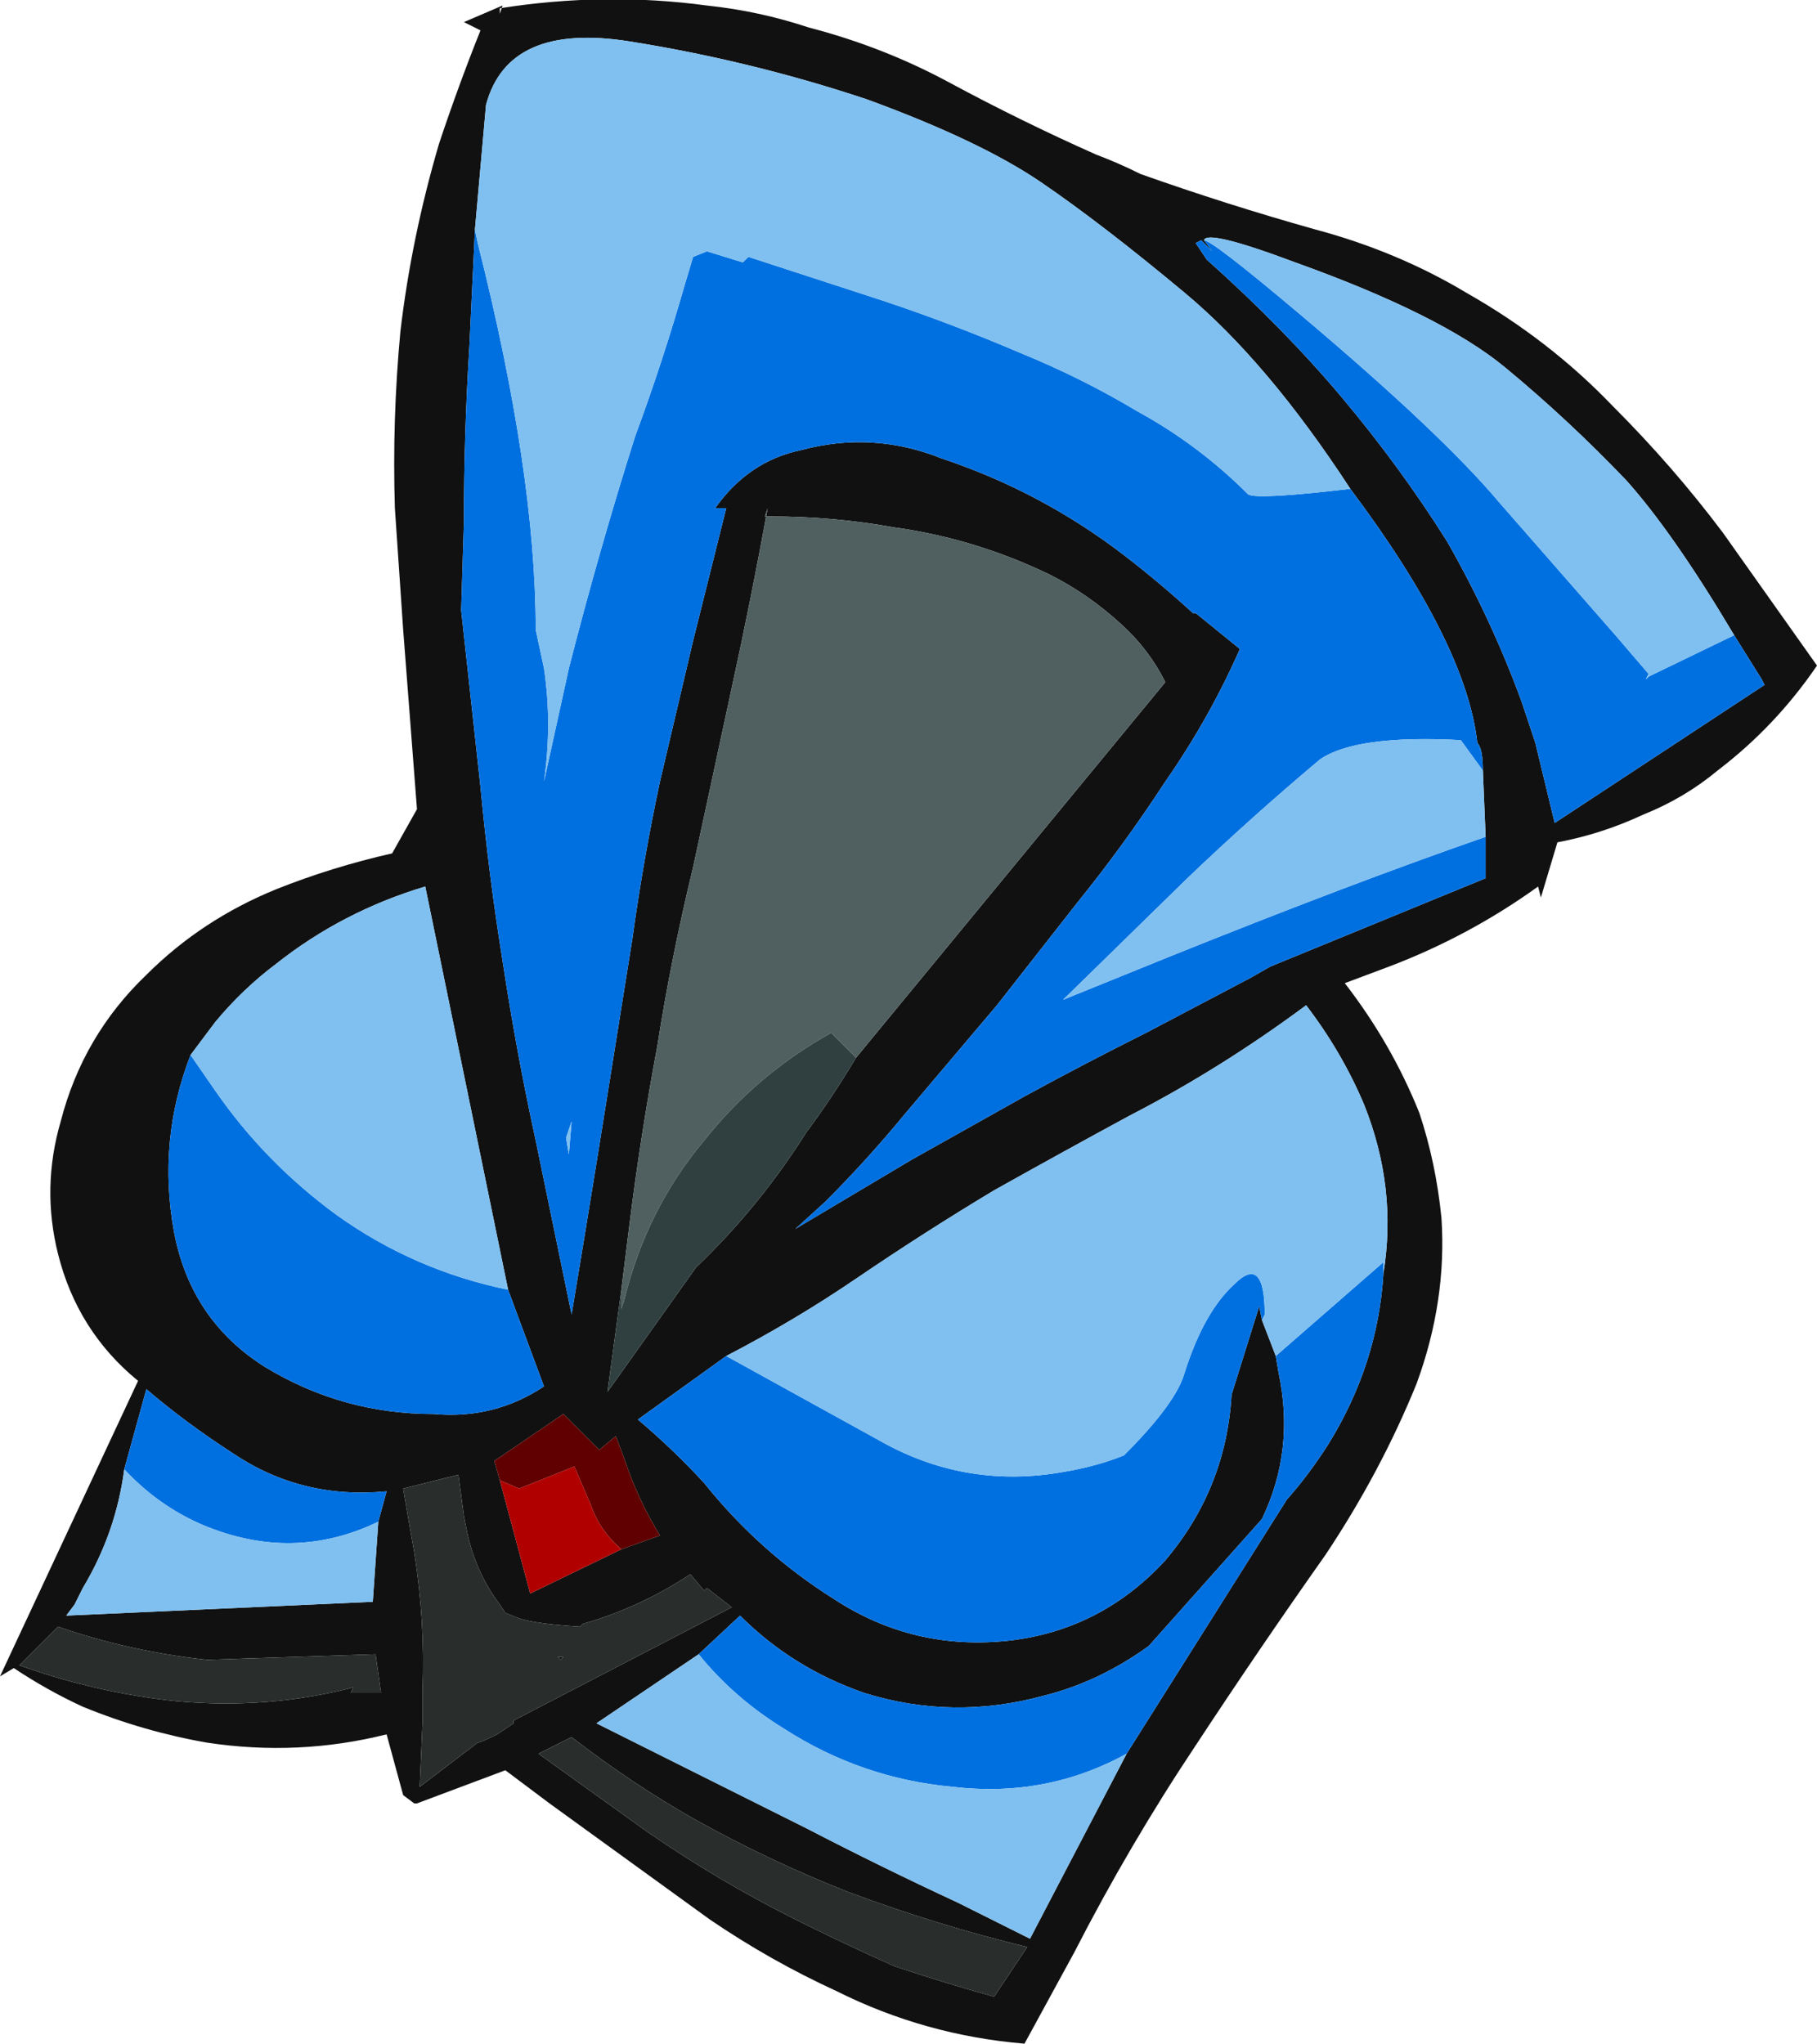 <?xml version="1.0" encoding="UTF-8" standalone="no"?>
<svg xmlns:ffdec="https://www.free-decompiler.com/flash" xmlns:xlink="http://www.w3.org/1999/xlink" ffdec:objectType="shape" height="37.0px" width="32.9px" xmlns="http://www.w3.org/2000/svg">
  <g transform="matrix(1.0, 0.0, 0.0, 1.0, 17.35, 21.8)">
    <path d="M7.1 -12.95 Q5.6 -15.25 4.1 -16.5 2.6 -17.75 1.5 -18.5 0.4 -19.25 -1.65 -20.0 -3.75 -20.7 -5.95 -21.05 -8.15 -21.4 -8.55 -19.9 L-8.75 -17.65 -8.85 -15.55 Q-8.95 -13.95 -8.95 -12.35 L-9.0 -10.75 -8.65 -7.55 Q-8.5 -5.95 -8.25 -4.4 -8.0 -2.75 -7.65 -1.15 L-7.0 2.0 Q-6.75 0.5 -6.5 -1.05 L-5.9 -4.8 Q-5.7 -6.25 -5.4 -7.65 L-4.8 -10.2 -4.2 -12.6 -4.4 -12.6 Q-3.8 -13.45 -2.85 -13.65 -1.55 -14.0 -0.3 -13.5 1.5 -12.9 3.0 -11.75 3.65 -11.25 4.25 -10.7 L4.3 -10.7 5.1 -10.05 Q4.55 -8.8 3.75 -7.65 3.0 -6.5 2.15 -5.45 L0.7 -3.6 -0.95 -1.65 Q-1.65 -0.8 -2.4 -0.05 L-2.95 0.45 -0.85 -0.8 1.2 -1.95 Q2.3 -2.55 3.4 -3.1 L5.3 -4.1 5.65 -4.3 9.55 -5.9 9.55 -6.65 9.5 -7.85 Q9.5 -8.25 9.4 -8.35 9.2 -10.15 7.1 -12.95 M4.45 -17.45 L4.6 -17.25 4.4 -17.45 4.3 -17.4 4.5 -17.1 Q5.9 -15.85 6.95 -14.6 8.0 -13.35 8.85 -12.0 9.65 -10.6 10.2 -9.1 L10.45 -8.35 10.8 -6.9 14.6 -9.4 14.55 -9.5 14.05 -10.3 Q12.95 -12.15 12.1 -13.1 11.05 -14.2 9.9 -15.15 8.75 -16.1 6.1 -17.05 4.5 -17.65 4.45 -17.45 M3.3 -18.65 Q4.85 -18.1 6.45 -17.65 7.95 -17.25 9.2 -16.5 10.7 -15.65 11.85 -14.45 12.95 -13.35 13.85 -12.15 L15.55 -9.75 Q14.8 -8.65 13.75 -7.85 13.15 -7.35 12.4 -7.05 11.65 -6.7 10.85 -6.55 L10.55 -5.55 10.5 -5.75 Q9.25 -4.85 7.8 -4.3 L7.0 -4.0 Q7.85 -2.9 8.35 -1.65 8.65 -0.75 8.75 0.25 8.85 1.75 8.3 3.25 7.65 4.85 6.65 6.35 5.45 8.05 4.3 9.8 3.1 11.6 2.1 13.55 L1.2 15.2 Q-0.6 15.05 -2.2 14.25 -3.4 13.7 -4.5 12.95 L-7.4 10.85 -8.2 10.25 -9.8 10.85 -9.85 10.85 -10.05 10.7 -10.35 9.6 Q-11.95 10.0 -13.6 9.75 -14.75 9.55 -15.85 9.1 -16.5 8.8 -17.1 8.4 L-17.35 8.55 -14.85 3.2 Q-15.95 2.3 -16.3 0.9 -16.6 -0.3 -16.25 -1.5 -15.85 -3.05 -14.7 -4.15 -13.7 -5.15 -12.35 -5.7 -11.35 -6.1 -10.25 -6.35 L-9.8 -7.15 -10.05 -10.4 -10.2 -12.6 Q-10.25 -14.2 -10.1 -15.8 -9.9 -17.5 -9.4 -19.2 -9.05 -20.25 -8.65 -21.25 L-8.95 -21.4 -8.25 -21.7 -8.3 -21.55 -8.3 -21.65 Q-6.4 -21.95 -4.55 -21.7 -3.6 -21.6 -2.7 -21.3 -1.35 -20.95 -0.15 -20.3 1.15 -19.6 2.5 -19.0 2.9 -18.85 3.3 -18.65 M-1.85 -2.65 L3.75 -9.45 Q3.45 -10.05 2.95 -10.5 2.35 -11.05 1.65 -11.4 0.3 -12.05 -1.15 -12.25 -2.25 -12.45 -3.4 -12.45 L-3.5 -12.45 -3.45 -12.6 Q-3.75 -10.95 -4.1 -9.35 L-4.8 -6.1 Q-5.2 -4.45 -5.45 -2.85 -5.75 -1.25 -5.95 0.35 L-6.1 1.55 -6.35 3.4 -4.75 1.15 Q-3.6 0.05 -2.75 -1.3 -2.3 -1.9 -1.85 -2.65 M7.7 1.25 Q7.95 -0.3 7.35 -1.8 6.95 -2.75 6.3 -3.6 4.75 -2.45 3.1 -1.6 1.9 -0.95 0.65 -0.25 -0.6 0.5 -1.85 1.35 -2.95 2.1 -4.2 2.75 L-5.8 3.9 Q-5.15 4.45 -4.6 5.05 -3.6 6.3 -2.25 7.15 -0.8 8.1 0.95 7.9 2.6 7.7 3.75 6.45 4.85 5.15 4.95 3.45 L5.45 1.85 5.5 2.1 5.75 2.75 5.8 3.05 Q6.1 4.45 5.5 5.7 L3.45 8.0 Q2.55 8.65 1.55 8.9 -0.1 9.35 -1.7 8.85 -3.0 8.4 -3.95 7.45 L-4.7 8.15 -6.55 9.4 -2.75 11.3 Q-1.4 12.0 0.0 12.65 L1.3 13.3 3.05 9.95 5.95 5.35 Q6.35 4.9 6.7 4.35 7.6 2.9 7.7 1.25 M1.25 13.45 Q-0.4 13.05 -2.0 12.45 -3.4 11.9 -4.75 11.15 -5.9 10.5 -7.0 9.65 L-7.6 9.95 -5.65 11.35 Q-4.35 12.25 -2.95 12.95 -2.05 13.4 -1.15 13.8 -0.25 14.1 0.65 14.35 L1.25 13.45 M-8.15 1.55 L-9.65 -5.75 Q-11.15 -5.3 -12.35 -4.35 -12.95 -3.9 -13.45 -3.3 L-13.9 -2.7 Q-14.5 -1.15 -14.2 0.5 -13.9 2.1 -12.55 2.95 -11.15 3.8 -9.5 3.8 -8.4 3.9 -7.5 3.3 L-8.15 1.55 M-4.6 7.0 L-4.85 6.7 Q-5.75 7.3 -6.8 7.6 L-6.85 7.65 Q-7.65 7.6 -7.95 7.5 L-8.2 7.4 -8.3 7.25 Q-8.75 6.65 -8.9 5.9 L-8.95 5.65 -9.05 4.9 -10.05 5.15 Q-9.95 5.75 -9.85 6.3 -9.65 7.55 -9.7 8.8 L-9.7 9.4 -9.75 10.55 -8.7 9.75 Q-8.65 9.75 -8.35 9.6 L-8.05 9.4 -8.05 9.35 -4.1 7.3 -4.55 6.95 -4.6 7.0 M-10.5 5.75 L-10.35 5.2 Q-11.9 5.35 -13.15 4.5 -14.0 3.95 -14.7 3.35 L-15.1 4.8 Q-15.25 5.95 -15.85 6.95 L-16.0 7.25 -16.15 7.45 -10.6 7.2 -10.5 5.75 M-6.1 6.25 L-5.4 6.0 Q-5.8 5.35 -6.05 4.6 L-6.2 4.2 -6.5 4.45 -7.15 3.8 -8.4 4.65 -8.3 5.0 -7.75 7.05 -6.1 6.25 M-11.0 8.85 L-10.45 8.85 -10.55 8.15 -13.6 8.25 Q-15.0 8.1 -16.3 7.65 L-17.0 8.35 Q-15.6 8.85 -14.15 9.0 -12.5 9.15 -10.95 8.75 L-11.0 8.85 M-7.15 8.2 L-7.2 8.25 -7.25 8.2 -7.15 8.2" fill="#111111" fill-rule="evenodd" stroke="none"/>
    <path d="M-8.75 -17.65 L-8.7 -17.4 Q-7.65 -13.25 -7.65 -10.4 L-7.65 -10.4 -7.5 -9.7 Q-7.35 -8.7 -7.5 -7.65 L-7.05 -9.7 Q-6.5 -11.85 -5.85 -13.9 -5.35 -15.25 -4.95 -16.65 L-4.8 -17.15 -4.55 -17.25 -3.9 -17.05 -3.8 -17.15 -1.65 -16.45 Q-0.25 -16.0 1.15 -15.4 2.25 -14.95 3.25 -14.35 4.35 -13.75 5.25 -12.85 5.4 -12.75 7.1 -12.95 9.2 -10.15 9.4 -8.35 9.5 -8.25 9.5 -7.85 L9.1 -8.4 Q7.2 -8.5 6.55 -8.05 5.3 -7.0 4.15 -5.9 L1.9 -3.7 3.75 -4.45 Q7.1 -5.8 9.55 -6.65 L9.55 -5.9 5.65 -4.3 5.3 -4.1 3.4 -3.1 Q2.3 -2.55 1.2 -1.95 L-0.85 -0.8 -2.95 0.45 -2.4 -0.05 Q-1.65 -0.8 -0.95 -1.65 L0.7 -3.6 2.15 -5.45 Q3.0 -6.5 3.75 -7.65 4.55 -8.8 5.1 -10.05 L4.3 -10.7 4.25 -10.7 Q3.65 -11.25 3.0 -11.75 1.5 -12.9 -0.3 -13.5 -1.55 -14.0 -2.85 -13.65 -3.8 -13.45 -4.4 -12.6 L-4.2 -12.6 -4.8 -10.2 -5.4 -7.65 Q-5.7 -6.25 -5.9 -4.8 L-6.5 -1.05 Q-6.75 0.5 -7.0 2.0 L-7.65 -1.15 Q-8.0 -2.75 -8.25 -4.4 -8.5 -5.95 -8.65 -7.55 L-9.0 -10.75 -8.95 -12.35 Q-8.95 -13.95 -8.85 -15.55 L-8.75 -17.65 M14.05 -10.3 L14.55 -9.5 14.6 -9.4 10.8 -6.9 10.45 -8.35 10.2 -9.1 Q9.65 -10.6 8.85 -12.0 8.0 -13.35 6.95 -14.6 5.9 -15.85 4.5 -17.1 L4.3 -17.4 4.4 -17.45 4.6 -17.25 4.45 -17.45 Q4.6 -17.45 6.2 -16.1 8.75 -13.95 9.8 -12.7 L11.9 -10.3 12.5 -9.6 12.45 -9.5 12.5 -9.55 14.05 -10.3 M-4.2 2.75 L-1.3 4.35 Q0.2 5.15 1.9 4.85 2.5 4.75 3.0 4.55 3.95 3.6 4.1 3.05 4.45 1.95 5.0 1.45 5.55 0.9 5.55 2.0 L5.5 2.1 5.45 1.85 4.95 3.45 Q4.85 5.15 3.75 6.45 2.6 7.7 0.95 7.9 -0.8 8.1 -2.25 7.15 -3.6 6.3 -4.6 5.05 -5.15 4.45 -5.8 3.9 L-4.2 2.75 M5.75 2.75 L7.7 1.05 7.7 1.25 Q7.6 2.9 6.7 4.35 6.35 4.9 5.95 5.35 L3.05 9.95 Q1.6 10.75 -0.1 10.55 -1.75 10.4 -3.15 9.5 -4.05 8.95 -4.7 8.15 L-3.95 7.45 Q-3.0 8.4 -1.7 8.85 -0.1 9.35 1.55 8.9 2.55 8.65 3.45 8.0 L5.5 5.7 Q6.1 4.45 5.8 3.05 L5.75 2.75 M-13.9 -2.7 L-13.45 -2.05 Q-12.55 -0.75 -11.25 0.2 -9.85 1.2 -8.15 1.55 L-7.5 3.3 Q-8.4 3.9 -9.5 3.8 -11.15 3.8 -12.55 2.95 -13.9 2.1 -14.2 0.5 -14.5 -1.15 -13.9 -2.7 M-7.1 -1.2 L-7.05 -0.9 -7.0 -1.5 -7.1 -1.2 M-15.1 4.8 L-14.7 3.35 Q-14.0 3.95 -13.15 4.5 -11.9 5.35 -10.35 5.2 L-10.5 5.75 Q-12.05 6.5 -13.7 5.8 -14.5 5.45 -15.1 4.8" fill="#0070e0" fill-rule="evenodd" stroke="none"/>
    <path d="M7.1 -12.95 Q5.4 -12.75 5.25 -12.85 4.35 -13.75 3.25 -14.35 2.25 -14.95 1.15 -15.4 -0.25 -16.0 -1.65 -16.45 L-3.8 -17.15 -3.9 -17.05 -4.55 -17.25 -4.8 -17.15 -4.95 -16.65 Q-5.35 -15.25 -5.85 -13.9 -6.5 -11.85 -7.05 -9.7 L-7.5 -7.65 Q-7.35 -8.7 -7.5 -9.7 L-7.65 -10.4 -7.65 -10.4 Q-7.65 -13.25 -8.7 -17.4 L-8.75 -17.65 -8.55 -19.9 Q-8.15 -21.4 -5.95 -21.05 -3.75 -20.7 -1.65 -20.0 0.4 -19.25 1.5 -18.5 2.6 -17.75 4.1 -16.5 5.6 -15.25 7.1 -12.95 M9.55 -6.65 Q7.1 -5.8 3.75 -4.45 L1.9 -3.7 4.15 -5.9 Q5.3 -7.0 6.55 -8.05 7.2 -8.5 9.1 -8.4 L9.5 -7.85 9.55 -6.65 M14.05 -10.3 L12.5 -9.55 12.45 -9.5 12.5 -9.6 11.9 -10.3 9.8 -12.7 Q8.75 -13.95 6.2 -16.1 4.6 -17.45 4.45 -17.45 4.5 -17.65 6.1 -17.05 8.75 -16.1 9.9 -15.15 11.05 -14.2 12.1 -13.1 12.95 -12.15 14.05 -10.3 M-4.2 2.75 Q-2.95 2.1 -1.85 1.35 -0.6 0.5 0.65 -0.25 1.9 -0.95 3.1 -1.6 4.75 -2.45 6.3 -3.6 6.95 -2.75 7.35 -1.8 7.95 -0.3 7.7 1.25 L7.7 1.05 5.75 2.75 5.5 2.1 5.55 2.0 Q5.55 0.9 5.0 1.45 4.45 1.95 4.1 3.05 3.95 3.6 3.0 4.55 2.5 4.75 1.9 4.85 0.2 5.15 -1.3 4.35 L-4.2 2.75 M3.05 9.95 L1.3 13.3 0.0 12.65 Q-1.4 12.0 -2.75 11.3 L-6.55 9.4 -4.7 8.15 Q-4.05 8.95 -3.15 9.5 -1.75 10.4 -0.1 10.55 1.6 10.75 3.05 9.95 M-13.9 -2.7 L-13.45 -3.3 Q-12.95 -3.9 -12.35 -4.35 -11.15 -5.3 -9.65 -5.75 L-8.15 1.55 Q-9.85 1.2 -11.25 0.2 -12.55 -0.75 -13.45 -2.05 L-13.9 -2.7 M-7.1 -1.2 L-7.0 -1.5 -7.05 -0.9 -7.1 -1.2 M-10.5 5.75 L-10.6 7.2 -16.15 7.45 -16.0 7.25 -15.85 6.95 Q-15.25 5.95 -15.1 4.8 -14.5 5.45 -13.7 5.8 -12.05 6.5 -10.5 5.75" fill="#80c0f0" fill-rule="evenodd" stroke="none"/>
    <path d="M-8.3 5.0 L-8.4 4.65 -7.15 3.8 -6.5 4.45 -6.2 4.2 -6.05 4.6 Q-5.8 5.35 -5.4 6.0 L-6.1 6.25 Q-6.5 5.9 -6.65 5.45 L-6.95 4.75 -7.95 5.15 -8.3 5.0" fill="#600000" fill-rule="evenodd" stroke="none"/>
    <path d="M-8.3 5.0 L-7.95 5.15 -6.95 4.75 -6.65 5.45 Q-6.5 5.9 -6.1 6.25 L-7.75 7.05 -8.3 5.0" fill="#b00000" fill-rule="evenodd" stroke="none"/>
    <path d="M-3.4 -12.45 Q-2.25 -12.45 -1.15 -12.25 0.3 -12.05 1.65 -11.4 2.35 -11.05 2.95 -10.5 3.45 -10.05 3.75 -9.45 L-1.85 -2.65 -2.3 -3.1 Q-3.65 -2.35 -4.6 -1.15 -5.65 0.1 -6.05 1.75 L-6.1 1.9 -6.1 1.55 -5.95 0.35 Q-5.75 -1.25 -5.45 -2.85 -5.2 -4.45 -4.8 -6.1 L-4.1 -9.35 Q-3.75 -10.95 -3.45 -12.6 L-3.5 -12.45 -3.4 -12.45" fill="#506060" fill-rule="evenodd" stroke="none"/>
    <path d="M-6.1 1.55 L-6.1 1.9 -6.05 1.75 Q-5.65 0.1 -4.6 -1.15 -3.65 -2.35 -2.3 -3.1 L-1.85 -2.65 Q-2.3 -1.9 -2.75 -1.3 -3.6 0.05 -4.75 1.15 L-6.35 3.4 -6.1 1.55" fill="#304040" fill-rule="evenodd" stroke="none"/>
    <path d="M1.25 13.45 L0.65 14.35 Q-0.25 14.1 -1.15 13.8 -2.05 13.4 -2.95 12.95 -4.35 12.25 -5.65 11.35 L-7.6 9.95 -7.0 9.65 Q-5.9 10.5 -4.75 11.15 -3.4 11.9 -2.0 12.45 -0.4 13.05 1.25 13.45 M-4.6 7.0 L-4.55 6.95 -4.1 7.3 -8.05 9.35 -8.05 9.4 -8.35 9.6 Q-8.65 9.75 -8.7 9.75 L-9.75 10.55 -9.7 9.4 -9.7 8.8 Q-9.65 7.55 -9.85 6.3 -9.95 5.75 -10.05 5.15 L-9.05 4.9 -8.95 5.65 -8.9 5.9 Q-8.75 6.65 -8.3 7.25 L-8.2 7.4 -7.95 7.5 Q-7.65 7.6 -6.85 7.65 L-6.8 7.6 Q-5.75 7.3 -4.85 6.7 L-4.6 7.0 M-7.15 8.2 L-7.25 8.2 -7.2 8.25 -7.15 8.2 M-11.0 8.85 L-10.95 8.75 Q-12.5 9.15 -14.15 9.0 -15.6 8.85 -17.0 8.35 L-16.3 7.65 Q-15.0 8.1 -13.6 8.25 L-10.55 8.15 -10.45 8.85 -11.0 8.85" fill="#292e2d" fill-rule="evenodd" stroke="none"/>
  </g>
</svg>
